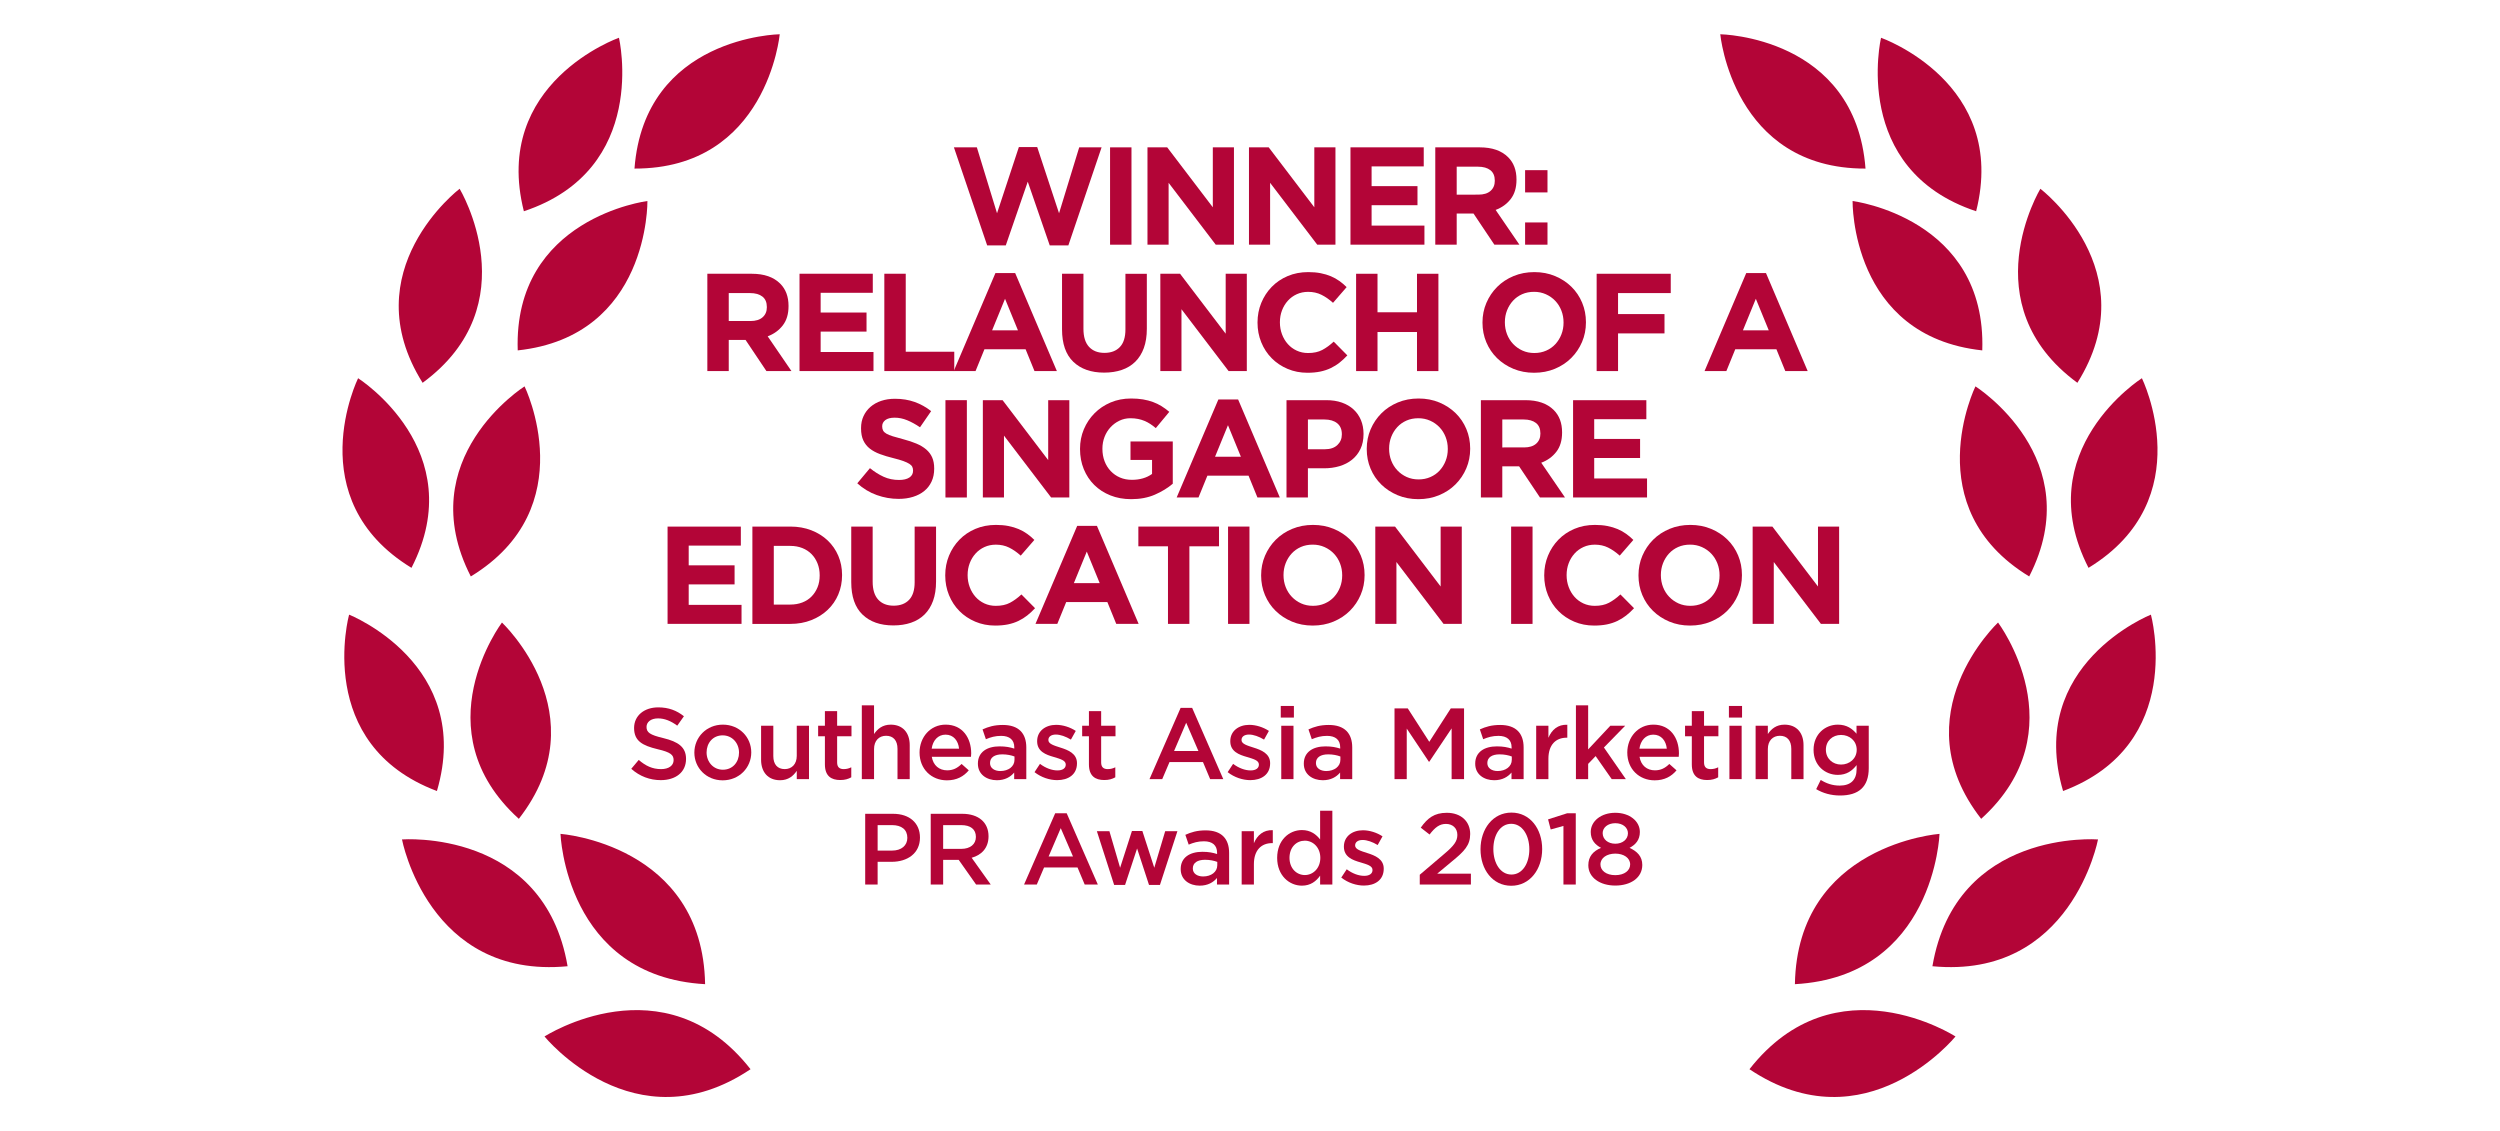 <?xml version="1.0" encoding="utf-8"?>
<!-- Generator: Adobe Illustrator 26.0.2, SVG Export Plug-In . SVG Version: 6.00 Build 0)  -->
<svg version="1.1" id="Layer_1" xmlns="http://www.w3.org/2000/svg" xmlns:xlink="http://www.w3.org/1999/xlink" x="0px" y="0px"
	 viewBox="0 0 400 181" enable-background="new 0 0 400 181" xml:space="preserve">
<g id="SEA_PR_2018_3_">
	<g>
		<g>
			<g>
				<g>
					<path fill="#B30537" d="M152.627,23.577h3.671l3.226,10.545l3.493-10.589h2.937l3.493,10.589l3.225-10.545h3.582
						l-5.317,15.684h-2.981l-3.515-10.189l-3.515,10.189h-2.981L152.627,23.577z"/>
					<path fill="#B30537" d="M177.61,23.577h3.426V39.15h-3.426V23.577z"/>
					<path fill="#B30537" d="M183.595,23.577h3.159l7.297,9.589v-9.589h3.382V39.15h-2.914l-7.542-9.9V39.15h-3.381
						V23.577z"/>
					<path fill="#B30537" d="M199.835,23.577h3.159l7.297,9.589v-9.589h3.382V39.15h-2.914l-7.542-9.9V39.15h-3.381
						V23.577z"/>
					<path fill="#B30537" d="M216.075,23.577h11.724v3.048h-8.343v3.159h7.341v3.048h-7.341v3.269h8.454V39.15h-11.835
						V23.577z"/>
					<path fill="#B30537" d="M229.646,23.577h7.119c1.972,0,3.485,0.527,4.538,1.58c0.89,0.889,1.335,2.077,1.335,3.559
						v0.045c0,1.26-0.308,2.288-0.923,3.081c-0.616,0.794-1.42,1.376-2.414,1.746l3.804,5.562h-4.005
						l-3.337-4.983h-0.044h-2.648V39.15h-3.426V23.577z M236.542,31.141c0.846,0,1.495-0.2,1.947-0.6
						c0.452-0.4,0.678-0.934,0.678-1.602v-0.044c0-0.741-0.237-1.298-0.712-1.669
						c-0.474-0.37-1.134-0.556-1.98-0.556h-3.404v4.471H236.542z"/>
					<path fill="#B30537" d="M244.016,27.226h3.582v3.56h-3.582V27.226z M244.016,35.591h3.582V39.15h-3.582V35.591z"/>
					<path fill="#B30537" d="M113.174,43.802h7.119c1.972,0,3.485,0.526,4.538,1.579c0.89,0.889,1.335,2.077,1.335,3.559
						v0.045c0,1.261-0.308,2.288-0.923,3.081c-0.616,0.794-1.42,1.376-2.413,1.746l3.804,5.562h-4.005
						l-3.337-4.983h-0.044h-2.648v4.983h-3.425V43.802z M120.07,51.365c0.846,0,1.495-0.2,1.947-0.601
						c0.453-0.4,0.678-0.934,0.678-1.602v-0.044c0-0.742-0.237-1.298-0.712-1.669
						c-0.474-0.37-1.134-0.556-1.98-0.556h-3.404v4.471H120.07z"/>
					<path fill="#B30537" d="M127.923,43.802h11.724v3.047h-8.343v3.159h7.341v3.048h-7.341v3.269h8.454v3.048h-11.835
						V43.802z"/>
					<path fill="#B30537" d="M141.494,43.802h3.425v12.48h7.764v3.092h-11.19V43.802z"/>
					<path fill="#B30537" d="M159.268,43.691h3.159l6.674,15.683h-3.582l-1.424-3.493h-6.585l-1.424,3.493h-3.492
						L159.268,43.691z M162.873,52.856l-2.069-5.05l-2.069,5.05H162.873z"/>
					<path fill="#B30537" d="M176.665,59.619c-2.091,0-3.737-0.579-4.938-1.735c-1.201-1.157-1.802-2.885-1.802-5.183
						v-8.899h3.426v8.809c0,1.276,0.296,2.237,0.889,2.881c0.593,0.645,1.416,0.968,2.47,0.968
						c1.053,0,1.876-0.311,2.469-0.934c0.593-0.622,0.89-1.557,0.89-2.803v-8.92h3.425v8.787
						c0,1.186-0.159,2.217-0.478,3.092c-0.319,0.875-0.775,1.605-1.369,2.191c-0.593,0.587-1.312,1.024-2.158,1.313
						C178.645,59.475,177.703,59.619,176.665,59.619z"/>
					<path fill="#B30537" d="M185.653,43.802h3.159l7.297,9.588v-9.588h3.382v15.572h-2.914l-7.542-9.899v9.899h-3.381
						V43.802z"/>
					<path fill="#B30537" d="M209.19,59.642c-1.143,0-2.203-0.208-3.181-0.623c-0.979-0.415-1.825-0.982-2.537-1.702
						c-0.712-0.719-1.268-1.568-1.669-2.547c-0.4-0.979-0.6-2.025-0.6-3.137v-0.045
						c0-1.112,0.2-2.154,0.6-3.125c0.4-0.971,0.957-1.824,1.669-2.558c0.712-0.735,1.565-1.313,2.558-1.735
						c0.994-0.422,2.091-0.634,3.292-0.634c0.727,0,1.391,0.059,1.992,0.177c0.6,0.119,1.145,0.283,1.635,0.49
						c0.489,0.208,0.942,0.46,1.357,0.757c0.415,0.297,0.801,0.622,1.157,0.978l-2.18,2.514
						c-0.608-0.548-1.227-0.978-1.858-1.289c-0.63-0.312-1.338-0.467-2.124-0.467
						c-0.653,0-1.257,0.125-1.813,0.377c-0.556,0.253-1.034,0.601-1.435,1.046c-0.4,0.445-0.712,0.96-0.934,1.546
						c-0.222,0.587-0.334,1.212-0.334,1.881v0.044c0,0.668,0.111,1.299,0.334,1.891
						c0.222,0.594,0.53,1.112,0.923,1.557c0.393,0.446,0.868,0.798,1.424,1.057
						c0.557,0.259,1.168,0.389,1.836,0.389c0.889,0,1.642-0.163,2.258-0.49c0.615-0.325,1.227-0.771,1.835-1.334
						l2.18,2.202c-0.4,0.431-0.816,0.815-1.246,1.157c-0.43,0.341-0.901,0.634-1.413,0.879
						c-0.511,0.245-1.072,0.429-1.68,0.556C210.629,59.578,209.946,59.642,209.19,59.642z"/>
					<path fill="#B30537" d="M216.976,43.802h3.425v6.162h6.318v-6.162h3.426v15.572h-3.426v-6.251h-6.318v6.251
						h-3.425V43.802z"/>
					<path fill="#B30537" d="M245.452,59.642c-1.201,0-2.307-0.212-3.315-0.634c-1.008-0.423-1.879-0.994-2.614-1.714
						c-0.734-0.719-1.305-1.564-1.713-2.536c-0.408-0.971-0.612-2.013-0.612-3.125v-0.045
						c0-1.112,0.208-2.154,0.623-3.125c0.415-0.971,0.99-1.824,1.724-2.558c0.734-0.735,1.609-1.313,2.625-1.735
						c1.015-0.422,2.124-0.634,3.326-0.634s2.306,0.212,3.315,0.634c1.008,0.422,1.879,0.994,2.614,1.713
						c0.734,0.719,1.305,1.565,1.713,2.536c0.408,0.972,0.612,2.013,0.612,3.126v0.044
						c0,1.113-0.208,2.155-0.623,3.126c-0.415,0.971-0.99,1.824-1.724,2.559c-0.734,0.733-1.609,1.312-2.625,1.735
						C247.762,59.43,246.653,59.642,245.452,59.642z M245.496,56.482c0.682,0,1.313-0.125,1.891-0.379
						c0.578-0.252,1.071-0.601,1.479-1.046c0.407-0.445,0.726-0.959,0.956-1.546
						c0.23-0.586,0.345-1.212,0.345-1.88v-0.045c0-0.667-0.115-1.298-0.345-1.89
						c-0.23-0.594-0.556-1.113-0.979-1.558c-0.422-0.445-0.923-0.797-1.502-1.056
						c-0.578-0.26-1.209-0.389-1.891-0.389c-0.697,0-1.331,0.125-1.902,0.377
						c-0.571,0.253-1.06,0.601-1.468,1.046c-0.408,0.445-0.727,0.96-0.956,1.546
						c-0.23,0.587-0.345,1.212-0.345,1.881v0.044c0,0.668,0.115,1.299,0.345,1.891
						c0.229,0.594,0.556,1.112,0.979,1.557c0.423,0.446,0.919,0.798,1.49,1.057
						C244.165,56.352,244.799,56.482,245.496,56.482z"/>
					<path fill="#B30537" d="M255.463,43.802h11.857v3.092h-8.432v3.359h7.431v3.092h-7.431v6.029h-3.425V43.802z"/>
					<path fill="#B30537" d="M279.399,43.691h3.159l6.674,15.683h-3.582l-1.423-3.493h-6.585l-1.424,3.493h-3.492
						L279.399,43.691z M283.003,52.856l-2.069-5.05l-2.069,5.05H283.003z"/>
					<path fill="#B30537" d="M143.774,79.821c-1.187,0-2.351-0.203-3.493-0.612c-1.142-0.408-2.18-1.035-3.115-1.88
						l2.025-2.425c0.712,0.578,1.442,1.037,2.191,1.379c0.749,0.341,1.569,0.511,2.458,0.511
						c0.712,0,1.264-0.129,1.658-0.389c0.393-0.259,0.59-0.619,0.59-1.079v-0.045c0-0.222-0.041-0.419-0.123-0.589
						c-0.082-0.17-0.238-0.33-0.468-0.478c-0.231-0.149-0.551-0.297-0.959-0.446
						c-0.409-0.148-0.94-0.303-1.595-0.467c-0.788-0.192-1.502-0.407-2.142-0.645
						c-0.64-0.237-1.182-0.53-1.628-0.879c-0.447-0.348-0.792-0.782-1.037-1.301
						c-0.245-0.519-0.368-1.164-0.368-1.935v-0.045c0-0.712,0.132-1.353,0.398-1.924
						c0.265-0.57,0.637-1.063,1.116-1.48c0.479-0.415,1.051-0.733,1.716-0.956
						c0.665-0.222,1.397-0.334,2.199-0.334c1.141,0,2.191,0.17,3.147,0.511c0.957,0.342,1.835,0.83,2.637,1.468
						l-1.78,2.581c-0.697-0.474-1.379-0.849-2.046-1.124c-0.668-0.274-1.335-0.412-2.002-0.412
						c-0.667,0-1.167,0.13-1.502,0.389c-0.334,0.26-0.5,0.583-0.5,0.969v0.044
						c0,0.253,0.048,0.471,0.145,0.656s0.271,0.352,0.524,0.5c0.253,0.149,0.599,0.29,1.037,0.423
						c0.439,0.133,0.992,0.289,1.662,0.467c0.788,0.207,1.49,0.441,2.108,0.7
						c0.617,0.26,1.137,0.571,1.561,0.934s0.744,0.79,0.959,1.279c0.215,0.49,0.324,1.076,0.324,1.758v0.045
						c0,0.771-0.14,1.457-0.42,2.058c-0.28,0.6-0.671,1.105-1.172,1.512
						c-0.501,0.408-1.099,0.72-1.793,0.934C145.389,79.714,144.619,79.821,143.774,79.821z"/>
					<path fill="#B30537" d="M151.271,64.027h3.426v15.572h-3.426V64.027z"/>
					<path fill="#B30537" d="M157.255,64.027h3.159l7.297,9.588v-9.588h3.382v15.572h-2.914l-7.542-9.899v9.899h-3.381
						V64.027z"/>
					<path fill="#B30537" d="M180.992,79.866c-1.216,0-2.325-0.201-3.326-0.601c-1.001-0.401-1.862-0.957-2.581-1.669
						c-0.719-0.712-1.279-1.557-1.68-2.536c-0.4-0.978-0.6-2.046-0.6-3.203v-0.045
						c0-1.112,0.203-2.154,0.612-3.125c0.407-0.971,0.975-1.824,1.702-2.558c0.726-0.735,1.587-1.313,2.58-1.735
						c0.994-0.422,2.084-0.634,3.27-0.634c0.697,0,1.331,0.049,1.903,0.144c0.571,0.097,1.101,0.234,1.59,0.412
						c0.49,0.179,0.949,0.401,1.379,0.667c0.43,0.267,0.846,0.571,1.246,0.912l-2.158,2.603
						c-0.297-0.252-0.593-0.474-0.89-0.667c-0.296-0.193-0.604-0.356-0.923-0.49
						c-0.319-0.134-0.664-0.237-1.034-0.311c-0.371-0.074-0.778-0.111-1.224-0.111
						c-0.623,0-1.205,0.13-1.746,0.39c-0.542,0.259-1.016,0.609-1.424,1.048c-0.408,0.438-0.727,0.951-0.956,1.538
						c-0.23,0.588-0.345,1.216-0.345,1.884v0.045c0,0.713,0.115,1.371,0.345,1.973
						c0.229,0.602,0.556,1.126,0.979,1.572c0.423,0.446,0.919,0.791,1.49,1.037
						c0.571,0.245,1.205,0.367,1.902,0.367c1.276,0,2.35-0.314,3.226-0.94v-2.24h-3.448v-2.959h6.763v6.764
						c-0.801,0.682-1.754,1.264-2.858,1.746C183.68,79.625,182.416,79.866,180.992,79.866z"/>
					<path fill="#B30537" d="M194.94,63.915h3.159l6.674,15.684h-3.582l-1.424-3.493h-6.585l-1.424,3.493h-3.492
						L194.94,63.915z M198.544,73.08l-2.069-5.05l-2.069,5.05H198.544z"/>
					<path fill="#B30537" d="M205.841,64.027h6.362c0.934,0,1.768,0.129,2.502,0.389
						c0.735,0.259,1.357,0.627,1.869,1.101c0.512,0.474,0.904,1.042,1.179,1.701c0.274,0.661,0.412,1.391,0.412,2.192
						v0.045c0,0.905-0.164,1.698-0.49,2.38c-0.326,0.682-0.775,1.254-1.346,1.713
						c-0.571,0.46-1.238,0.805-2.002,1.035c-0.764,0.229-1.583,0.344-2.458,0.344h-2.603v4.672h-3.425V64.027z
						 M211.982,71.88c0.86,0,1.527-0.226,2.002-0.679c0.474-0.452,0.712-1.013,0.712-1.68V69.476
						c0-0.77-0.249-1.357-0.745-1.756c-0.497-0.401-1.176-0.601-2.036-0.601h-2.648v4.761H211.982z"/>
					<path fill="#B30537" d="M226.931,79.866c-1.201,0-2.307-0.212-3.315-0.634c-1.008-0.423-1.879-0.994-2.614-1.714
						c-0.734-0.719-1.305-1.564-1.713-2.536c-0.408-0.971-0.611-2.013-0.611-3.125v-0.045
						c0-1.112,0.207-2.154,0.623-3.125c0.415-0.971,0.99-1.824,1.724-2.558c0.734-0.735,1.609-1.313,2.625-1.735
						c1.015-0.422,2.124-0.634,3.325-0.634s2.306,0.212,3.315,0.634c1.008,0.422,1.879,0.994,2.614,1.713
						c0.734,0.719,1.305,1.565,1.713,2.536c0.408,0.972,0.612,2.013,0.612,3.126v0.044
						c0,1.113-0.208,2.155-0.623,3.126c-0.415,0.971-0.99,1.824-1.724,2.558c-0.734,0.733-1.609,1.312-2.625,1.735
						C229.241,79.654,228.132,79.866,226.931,79.866z M226.975,76.707c0.682,0,1.313-0.125,1.891-0.379
						c0.578-0.252,1.071-0.601,1.479-1.046c0.407-0.445,0.726-0.959,0.956-1.546
						c0.23-0.586,0.345-1.212,0.345-1.879v-0.045c0-0.667-0.115-1.298-0.345-1.89
						c-0.23-0.594-0.556-1.113-0.979-1.558c-0.422-0.445-0.923-0.797-1.502-1.056
						c-0.579-0.26-1.209-0.389-1.891-0.389c-0.697,0-1.331,0.125-1.902,0.377
						c-0.571,0.253-1.06,0.601-1.468,1.046c-0.408,0.445-0.727,0.961-0.956,1.546
						c-0.23,0.587-0.345,1.212-0.345,1.881v0.044c0,0.668,0.115,1.299,0.345,1.891
						c0.229,0.594,0.556,1.112,0.979,1.557c0.423,0.446,0.919,0.798,1.49,1.058
						C225.644,76.577,226.278,76.707,226.975,76.707z"/>
					<path fill="#B30537" d="M236.942,64.027h7.119c1.972,0,3.485,0.526,4.538,1.579
						c0.89,0.889,1.335,2.077,1.335,3.559v0.045c0,1.261-0.308,2.288-0.923,3.081
						c-0.616,0.794-1.42,1.376-2.414,1.746l3.804,5.562h-4.005l-3.337-4.983h-0.044h-2.648v4.983h-3.425V64.027z
						 M243.838,71.59c0.846,0,1.495-0.2,1.947-0.601c0.453-0.4,0.678-0.934,0.678-1.602v-0.044
						c0-0.742-0.237-1.298-0.712-1.669c-0.474-0.37-1.134-0.556-1.98-0.556h-3.404v4.471H243.838z"/>
					<path fill="#B30537" d="M251.692,64.027h11.724v3.047h-8.343v3.159h7.341v3.048h-7.341v3.269h8.454v3.048h-11.835
						V64.027z"/>
					<path fill="#B30537" d="M106.811,84.251h11.724v3.047h-8.343v3.159h7.341v3.048h-7.341v3.269h8.454v3.048h-11.835
						V84.251z"/>
					<path fill="#B30537" d="M120.382,84.251h6.073c1.216,0,2.332,0.196,3.348,0.589c1.015,0.393,1.891,0.938,2.625,1.635
						c0.735,0.698,1.302,1.518,1.702,2.459c0.4,0.942,0.601,1.961,0.601,3.059v0.044
						c0,1.098-0.201,2.121-0.601,3.071c-0.4,0.949-0.968,1.772-1.702,2.469c-0.734,0.698-1.609,1.247-2.625,1.647
						c-1.016,0.401-2.132,0.601-3.348,0.601h-6.073V84.251z M126.455,96.731c0.697,0,1.335-0.111,1.913-0.334
						c0.578-0.222,1.071-0.542,1.479-0.957c0.408-0.415,0.726-0.905,0.957-1.468
						c0.23-0.564,0.345-1.195,0.345-1.891v-0.045c0-0.681-0.115-1.312-0.345-1.89
						c-0.231-0.579-0.549-1.075-0.957-1.49s-0.901-0.738-1.479-0.969c-0.578-0.229-1.217-0.344-1.913-0.344
						h-2.648v9.388H126.455z"/>
					<path fill="#B30537" d="M142.94,100.068c-2.091,0-3.737-0.579-4.939-1.735c-1.201-1.157-1.802-2.885-1.802-5.183
						v-8.899h3.426v8.809c0,1.276,0.296,2.237,0.889,2.881c0.593,0.645,1.416,0.968,2.47,0.968
						c1.053,0,1.876-0.311,2.469-0.934c0.593-0.622,0.89-1.557,0.89-2.803v-8.92h3.425v8.787
						c0,1.186-0.159,2.217-0.478,3.092c-0.319,0.875-0.775,1.605-1.369,2.191c-0.593,0.587-1.312,1.024-2.158,1.313
						C144.92,99.924,143.978,100.068,142.94,100.068z"/>
					<path fill="#B30537" d="M159.225,100.091c-1.143,0-2.203-0.208-3.181-0.623c-0.979-0.415-1.825-0.982-2.537-1.702
						c-0.712-0.719-1.268-1.568-1.669-2.547c-0.4-0.979-0.6-2.025-0.6-3.137v-0.045
						c0-1.112,0.2-2.154,0.6-3.125c0.4-0.971,0.957-1.824,1.669-2.558c0.712-0.735,1.565-1.313,2.558-1.735
						c0.994-0.422,2.091-0.634,3.292-0.634c0.727,0,1.39,0.059,1.991,0.177c0.6,0.119,1.146,0.283,1.635,0.49
						c0.489,0.208,0.942,0.46,1.357,0.757c0.415,0.297,0.801,0.622,1.157,0.978l-2.18,2.514
						c-0.609-0.548-1.227-0.978-1.858-1.289c-0.63-0.312-1.338-0.467-2.124-0.467
						c-0.653,0-1.257,0.125-1.813,0.377c-0.556,0.253-1.034,0.601-1.435,1.046c-0.4,0.445-0.712,0.961-0.934,1.546
						c-0.222,0.587-0.334,1.212-0.334,1.881v0.044c0,0.668,0.111,1.299,0.334,1.891
						c0.222,0.594,0.53,1.112,0.923,1.557c0.393,0.446,0.868,0.798,1.424,1.058
						c0.556,0.259,1.168,0.389,1.836,0.389c0.889,0,1.642-0.163,2.258-0.49c0.615-0.325,1.227-0.771,1.835-1.334
						l2.18,2.202c-0.4,0.431-0.816,0.815-1.246,1.157c-0.431,0.341-0.901,0.634-1.413,0.879
						c-0.512,0.245-1.072,0.429-1.68,0.556C160.663,100.027,159.981,100.091,159.225,100.091z"/>
					<path fill="#B30537" d="M172.35,84.14h3.159l6.674,15.683h-3.582l-1.424-3.493h-6.585l-1.424,3.493h-3.492
						L172.35,84.14z M175.954,93.305l-2.069-5.05l-2.069,5.05H175.954z"/>
					<path fill="#B30537" d="M186.877,87.409h-4.739v-3.158h12.903v3.158h-4.739v12.414h-3.426V87.409z"/>
					<path fill="#B30537" d="M196.488,84.251h3.426v15.572h-3.426V84.251z"/>
					<path fill="#B30537" d="M210.035,100.091c-1.201,0-2.307-0.212-3.315-0.634c-1.008-0.423-1.88-0.994-2.614-1.714
						c-0.734-0.719-1.305-1.564-1.713-2.536c-0.408-0.971-0.612-2.013-0.612-3.125v-0.045
						c0-1.112,0.208-2.154,0.623-3.125c0.415-0.971,0.99-1.824,1.724-2.558c0.734-0.735,1.609-1.313,2.625-1.735
						c1.016-0.422,2.124-0.634,3.326-0.634c1.201,0,2.306,0.212,3.315,0.634c1.008,0.422,1.88,0.994,2.614,1.713
						c0.734,0.719,1.305,1.565,1.713,2.536c0.408,0.972,0.612,2.013,0.612,3.126v0.044
						c0,1.113-0.208,2.155-0.623,3.126c-0.415,0.971-0.99,1.824-1.724,2.558c-0.734,0.733-1.609,1.312-2.625,1.735
						C212.345,99.879,211.236,100.091,210.035,100.091z M210.079,96.931c0.682,0,1.313-0.125,1.892-0.379
						c0.578-0.252,1.071-0.601,1.479-1.046c0.408-0.445,0.726-0.959,0.956-1.546
						c0.23-0.586,0.345-1.212,0.345-1.88v-0.045c0-0.667-0.115-1.298-0.345-1.89
						c-0.23-0.594-0.556-1.113-0.979-1.558c-0.422-0.445-0.923-0.797-1.502-1.056
						c-0.578-0.26-1.209-0.389-1.891-0.389c-0.697,0-1.331,0.125-1.902,0.377
						c-0.571,0.253-1.06,0.601-1.468,1.046c-0.408,0.445-0.727,0.961-0.956,1.546
						c-0.23,0.587-0.345,1.212-0.345,1.881v0.044c0,0.668,0.115,1.299,0.345,1.891
						c0.23,0.594,0.556,1.112,0.979,1.557c0.423,0.446,0.919,0.798,1.49,1.058
						C208.748,96.801,209.382,96.931,210.079,96.931z"/>
					<path fill="#B30537" d="M220.046,84.251h3.159l7.297,9.588v-9.588h3.382v15.572h-2.914l-7.542-9.899v9.899h-3.381
						V84.251z"/>
					<path fill="#B30537" d="M241.781,84.251h3.426v15.572h-3.426V84.251z"/>
					<path fill="#B30537" d="M255.062,100.091c-1.143,0-2.202-0.208-3.181-0.623c-0.979-0.415-1.825-0.982-2.537-1.702
						c-0.711-0.719-1.268-1.568-1.668-2.547c-0.401-0.979-0.6-2.025-0.6-3.137v-0.045
						c0-1.112,0.2-2.154,0.6-3.125c0.4-0.971,0.957-1.824,1.668-2.558c0.712-0.735,1.565-1.313,2.558-1.735
						c0.994-0.422,2.091-0.634,3.293-0.634c0.727,0,1.39,0.059,1.991,0.177c0.6,0.119,1.145,0.283,1.635,0.49
						c0.489,0.208,0.942,0.46,1.357,0.757c0.415,0.297,0.801,0.622,1.157,0.978l-2.18,2.514
						c-0.609-0.548-1.227-0.978-1.858-1.289c-0.63-0.312-1.338-0.467-2.124-0.467
						c-0.653,0-1.257,0.125-1.813,0.377c-0.556,0.253-1.034,0.601-1.435,1.046c-0.4,0.445-0.712,0.961-0.934,1.546
						c-0.222,0.587-0.334,1.212-0.334,1.881v0.044c0,0.668,0.111,1.299,0.334,1.891
						c0.222,0.594,0.53,1.112,0.923,1.557c0.393,0.446,0.868,0.798,1.423,1.058
						c0.557,0.259,1.168,0.389,1.836,0.389c0.889,0,1.642-0.163,2.258-0.49c0.615-0.325,1.227-0.771,1.835-1.334
						l2.18,2.202c-0.4,0.431-0.816,0.815-1.246,1.157c-0.431,0.341-0.901,0.634-1.413,0.879
						c-0.512,0.245-1.072,0.429-1.68,0.556C256.501,100.027,255.818,100.091,255.062,100.091z"/>
					<path fill="#B30537" d="M270.412,100.091c-1.201,0-2.307-0.212-3.315-0.634c-1.008-0.423-1.88-0.994-2.614-1.714
						c-0.734-0.719-1.306-1.564-1.713-2.536c-0.408-0.971-0.611-2.013-0.611-3.125v-0.045
						c0-1.112,0.207-2.154,0.623-3.125c0.415-0.971,0.99-1.824,1.724-2.558c0.734-0.735,1.609-1.313,2.626-1.735
						c1.015-0.422,2.124-0.634,3.325-0.634c1.201,0,2.306,0.212,3.315,0.634c1.008,0.422,1.88,0.994,2.614,1.713
						c0.734,0.719,1.305,1.565,1.713,2.536c0.408,0.972,0.612,2.013,0.612,3.126v0.044
						c0,1.113-0.208,2.155-0.623,3.126c-0.415,0.971-0.99,1.824-1.724,2.558c-0.734,0.733-1.609,1.312-2.625,1.735
						C272.722,99.879,271.613,100.091,270.412,100.091z M270.457,96.931c0.682,0,1.313-0.125,1.891-0.379
						c0.579-0.252,1.071-0.601,1.479-1.046c0.407-0.445,0.726-0.959,0.956-1.546
						c0.23-0.586,0.345-1.212,0.345-1.88v-0.045c0-0.667-0.115-1.298-0.345-1.89
						c-0.23-0.594-0.556-1.113-0.979-1.558c-0.422-0.445-0.923-0.797-1.502-1.056
						c-0.578-0.26-1.209-0.389-1.891-0.389c-0.697,0-1.331,0.125-1.902,0.377
						c-0.571,0.253-1.06,0.601-1.469,1.046c-0.408,0.445-0.727,0.961-0.956,1.546
						c-0.23,0.587-0.345,1.212-0.345,1.881v0.044c0,0.668,0.115,1.299,0.345,1.891
						c0.23,0.594,0.556,1.112,0.979,1.557c0.423,0.446,0.919,0.798,1.49,1.058
						C269.125,96.801,269.759,96.931,270.457,96.931z"/>
					<path fill="#B30537" d="M280.423,84.251h3.159l7.297,9.588v-9.588h3.382v15.572h-2.914l-7.542-9.899v9.899h-3.381
						V84.251z"/>
				</g>
				<g>
					<path fill="#B30537" d="M106.128,118.094c2.393,0.582,3.639,1.44,3.639,3.332c0,2.134-1.665,3.396-4.043,3.396
						c-1.73,0-3.364-0.599-4.722-1.812l1.196-1.423c1.084,0.938,2.167,1.472,3.574,1.472
						c1.229,0,2.006-0.565,2.006-1.438c0-0.826-0.453-1.262-2.556-1.747c-2.409-0.582-3.768-1.294-3.768-3.396
						c0-1.973,1.617-3.299,3.866-3.299c1.649,0,2.959,0.502,4.107,1.423l-1.067,1.505
						c-1.018-0.76-2.038-1.165-3.073-1.165c-1.165,0-1.843,0.599-1.843,1.359
						C103.443,117.189,103.96,117.577,106.128,118.094z"/>
					<path fill="#B30537" d="M115.625,124.854c-2.603,0-4.528-1.99-4.528-4.431c0-2.458,1.94-4.48,4.561-4.48
						c2.62,0,4.545,1.988,4.545,4.448C120.202,122.832,118.261,124.854,115.625,124.854z M115.625,117.657
						c-1.568,0-2.571,1.229-2.571,2.733c0,1.52,1.084,2.765,2.604,2.765c1.585,0,2.587-1.23,2.587-2.733
						C118.245,118.903,117.161,117.657,115.625,117.657z"/>
					<path fill="#B30537" d="M127.483,116.121h1.957v8.539h-1.957v-1.326c-0.549,0.808-1.342,1.503-2.668,1.503
						c-1.925,0-3.041-1.293-3.041-3.283v-5.434h1.957v4.852c0,1.326,0.663,2.085,1.827,2.085
						c1.132,0,1.924-0.791,1.924-2.119V116.121z"/>
					<path fill="#B30537" d="M133.941,121.991c0,0.76,0.389,1.067,1.052,1.067c0.436,0,0.825-0.097,1.212-0.291v1.602
						c-0.485,0.274-1.035,0.436-1.762,0.436c-1.439,0-2.458-0.63-2.458-2.506v-4.496h-1.083v-1.682h1.083v-2.344h1.956
						v2.344h2.296v1.682h-2.296V121.991z"/>
					<path fill="#B30537" d="M139.847,124.66h-1.957v-11.805h1.957v4.592c0.549-0.808,1.342-1.503,2.668-1.503
						c1.925,0,3.041,1.294,3.041,3.283v5.434h-1.957v-4.852c0-1.326-0.663-2.085-1.827-2.085
						c-1.132,0-1.924,0.792-1.924,2.119V124.66z"/>
					<path fill="#B30537" d="M151.543,123.253c0.954,0,1.633-0.356,2.312-1.02l1.149,1.02
						c-0.809,0.97-1.925,1.6-3.494,1.6c-2.474,0-4.382-1.796-4.382-4.448c0-2.458,1.73-4.463,4.173-4.463
						c2.717,0,4.091,2.135,4.091,4.608c0,0.179-0.017,0.34-0.033,0.535h-6.274
						C149.312,122.476,150.282,123.253,151.543,123.253z M153.452,119.792c-0.13-1.262-0.874-2.249-2.168-2.249
						c-1.196,0-2.037,0.923-2.216,2.249H153.452z"/>
					<path fill="#B30537" d="M162.269,124.66v-1.052c-0.582,0.696-1.472,1.229-2.765,1.229
						c-1.617,0-3.04-0.921-3.04-2.635v-0.032c0-1.844,1.471-2.75,3.46-2.75c1.035,0,1.698,0.146,2.362,0.356v-0.21
						c0-1.181-0.744-1.827-2.103-1.827c-0.954,0-1.666,0.21-2.442,0.535l-0.533-1.57
						c0.938-0.42,1.859-0.711,3.25-0.711c2.522,0,3.751,1.326,3.751,3.607v5.061H162.269z M162.318,121.038
						c-0.501-0.195-1.196-0.341-1.956-0.341c-1.23,0-1.957,0.502-1.957,1.375v0.033c0,0.808,0.728,1.261,1.65,1.261
						c1.294,0,2.264-0.728,2.264-1.794V121.038z"/>
					<path fill="#B30537" d="M169.146,124.822c-1.212,0-2.555-0.436-3.623-1.278l0.874-1.326
						c0.921,0.694,1.924,1.05,2.797,1.05c0.841,0,1.327-0.356,1.327-0.921v-0.032
						c0-0.664-0.906-0.889-1.909-1.197c-1.262-0.356-2.669-0.873-2.669-2.506v-0.033
						c0-1.617,1.343-2.603,3.041-2.603c1.067,0,2.232,0.373,3.138,0.971l-0.776,1.39
						c-0.824-0.501-1.698-0.808-2.409-0.808c-0.76,0-1.197,0.355-1.197,0.857v0.033
						c0,0.614,0.922,0.873,1.924,1.196c1.246,0.388,2.653,0.955,2.653,2.491v0.032
						C172.316,123.932,170.925,124.822,169.146,124.822z"/>
					<path fill="#B30537" d="M176.185,121.991c0,0.76,0.389,1.067,1.052,1.067c0.436,0,0.825-0.097,1.212-0.291v1.602
						c-0.485,0.274-1.035,0.436-1.762,0.436c-1.44,0-2.458-0.63-2.458-2.506v-4.496h-1.083v-1.682h1.083v-2.344h1.956
						v2.344h2.296v1.682h-2.296V121.991z"/>
					<path fill="#B30537" d="M195.725,124.66h-2.102l-1.149-2.733h-5.353l-1.164,2.733h-2.038l4.981-11.402h1.843
						L195.725,124.66z M189.79,115.636l-1.94,4.528h3.897L189.79,115.636z"/>
					<path fill="#B30537" d="M200.048,124.822c-1.212,0-2.555-0.436-3.623-1.278l0.874-1.326
						c0.921,0.694,1.924,1.05,2.797,1.05c0.841,0,1.327-0.356,1.327-0.921v-0.032
						c0-0.664-0.906-0.889-1.908-1.197c-1.262-0.356-2.669-0.873-2.669-2.506v-0.033
						c0-1.617,1.343-2.603,3.041-2.603c1.067,0,2.232,0.373,3.138,0.971l-0.776,1.39
						c-0.825-0.501-1.698-0.808-2.409-0.808c-0.76,0-1.197,0.355-1.197,0.857v0.033
						c0,0.614,0.922,0.873,1.924,1.196c1.246,0.388,2.653,0.955,2.653,2.491v0.032
						C203.219,123.932,201.827,124.822,200.048,124.822z"/>
					<path fill="#B30537" d="M204.921,114.811v-1.859h2.102v1.859H204.921z M205.002,124.66v-8.539h1.956v8.539H205.002z
						"/>
					<path fill="#B30537" d="M214.415,124.66v-1.052c-0.582,0.696-1.471,1.229-2.765,1.229
						c-1.617,0-3.04-0.921-3.04-2.635v-0.032c0-1.844,1.471-2.75,3.46-2.75c1.035,0,1.698,0.146,2.361,0.356
						v-0.21c0-1.181-0.744-1.827-2.102-1.827c-0.954,0-1.666,0.21-2.442,0.535l-0.534-1.57
						c0.937-0.42,1.86-0.711,3.251-0.711c2.522,0,3.752,1.326,3.752,3.607v5.061H214.415z M214.463,121.038
						c-0.501-0.195-1.196-0.341-1.956-0.341c-1.23,0-1.957,0.502-1.957,1.375v0.033c0,0.808,0.728,1.261,1.649,1.261
						c1.294,0,2.264-0.728,2.264-1.794V121.038z"/>
					<path fill="#B30537" d="M228.685,121.877h-0.064l-3.542-5.304v8.086h-1.957v-11.32h2.119l3.444,5.353l3.444-5.353
						h2.119v11.32h-1.989v-8.118L228.685,121.877z"/>
					<path fill="#B30537" d="M241.839,124.66v-1.052c-0.582,0.696-1.471,1.229-2.765,1.229
						c-1.617,0-3.04-0.921-3.04-2.635v-0.032c0-1.844,1.471-2.75,3.46-2.75c1.035,0,1.698,0.146,2.362,0.356
						v-0.21c0-1.181-0.744-1.827-2.103-1.827c-0.954,0-1.666,0.21-2.442,0.535l-0.534-1.57
						c0.938-0.42,1.859-0.711,3.251-0.711c2.522,0,3.752,1.326,3.752,3.607v5.061H241.839z M241.887,121.038
						c-0.501-0.195-1.196-0.341-1.956-0.341c-1.23,0-1.957,0.502-1.957,1.375v0.033c0,0.808,0.728,1.261,1.649,1.261
						c1.294,0,2.264-0.728,2.264-1.794V121.038z"/>
					<path fill="#B30537" d="M247.746,124.66h-1.957v-8.539h1.957v1.925c0.534-1.278,1.52-2.151,3.024-2.085v2.07h-0.113
						c-1.714,0-2.911,1.115-2.911,3.379V124.66z"/>
					<path fill="#B30537" d="M260.136,124.66h-2.264l-2.571-3.687l-1.196,1.246v2.441h-1.957v-11.805h1.957v7.05
						l3.541-3.784h2.378l-3.397,3.478L260.136,124.66z"/>
					<path fill="#B30537" d="M264.782,123.253c0.954,0,1.634-0.356,2.312-1.02l1.149,1.02
						c-0.809,0.97-1.925,1.6-3.494,1.6c-2.474,0-4.383-1.796-4.383-4.448c0-2.458,1.73-4.463,4.173-4.463
						c2.717,0,4.092,2.135,4.092,4.608c0,0.179-0.017,0.34-0.033,0.535h-6.274
						C262.55,122.476,263.52,123.253,264.782,123.253z M266.69,119.792c-0.13-1.262-0.873-2.249-2.167-2.249
						c-1.197,0-2.038,0.923-2.216,2.249H266.69z"/>
					<path fill="#B30537" d="M272.646,121.991c0,0.76,0.389,1.067,1.052,1.067c0.436,0,0.825-0.097,1.212-0.291v1.602
						c-0.485,0.274-1.035,0.436-1.762,0.436c-1.44,0-2.458-0.63-2.458-2.506v-4.496h-1.083v-1.682h1.083v-2.344h1.956
						v2.344h2.296v1.682h-2.296V121.991z"/>
					<path fill="#B30537" d="M276.626,114.811v-1.859h2.102v1.859H276.626z M276.707,124.66v-8.539h1.956v8.539H276.707z"
						/>
					<path fill="#B30537" d="M282.855,124.66h-1.957v-8.539h1.957v1.326c0.549-0.808,1.342-1.503,2.668-1.503
						c1.924,0,3.041,1.294,3.041,3.283v5.434h-1.957v-4.852c0-1.326-0.663-2.085-1.827-2.085
						c-1.132,0-1.925,0.792-1.925,2.119V124.66z"/>
					<path fill="#B30537" d="M294.406,127.28c-1.407,0-2.717-0.356-3.817-1.018l0.728-1.473
						c0.905,0.567,1.876,0.906,3.041,0.906c1.746,0,2.7-0.906,2.7-2.62v-0.662
						c-0.712,0.921-1.601,1.568-3.008,1.568c-2.005,0-3.881-1.472-3.881-4.011c0-2.538,1.892-4.026,3.881-4.026
						c1.44,0,2.329,0.662,2.992,1.455v-1.278h1.957v6.792C298.999,125.937,297.349,127.28,294.406,127.28z
						 M294.567,117.592c-1.359,0-2.425,0.938-2.425,2.361c0,1.424,1.083,2.377,2.425,2.377
						c1.358,0,2.507-0.953,2.507-2.361C297.074,118.53,295.926,117.592,294.567,117.592z"/>
					<path fill="#B30537" d="M142.668,137.89h-2.248v3.638h-1.989v-11.32h4.463c2.636,0,4.301,1.487,4.301,3.8
						C147.196,136.564,145.159,137.89,142.668,137.89z M142.733,132.019h-2.312v4.075h2.312
						c1.504,0,2.442-0.824,2.442-2.037C145.175,132.715,144.221,132.019,142.733,132.019z"/>
					<path fill="#B30537" d="M156.177,141.528l-2.781-3.946h-2.491v3.946h-1.989v-11.32h5.045
						c2.604,0,4.205,1.374,4.205,3.59c0,1.876-1.116,3.008-2.701,3.445l3.056,4.285H156.177z M153.799,132.019h-2.895
						v3.8h2.911c1.423,0,2.329-0.744,2.329-1.908C156.144,132.666,155.271,132.019,153.799,132.019z"/>
					<path fill="#B30537" d="M175.654,141.528h-2.102l-1.149-2.734h-5.353l-1.164,2.734h-2.038l4.981-11.402h1.843
						L175.654,141.528z M169.72,132.504l-1.94,4.528h3.897L169.72,132.504z"/>
					<path fill="#B30537" d="M184.684,138.843l1.746-5.854h1.957l-2.797,8.604h-1.747l-1.908-5.838l-1.925,5.838h-1.746
						l-2.765-8.604h2.006l1.714,5.854l1.892-5.886h1.666L184.684,138.843z"/>
					<path fill="#B30537" d="M194.717,141.528v-1.052c-0.582,0.696-1.471,1.229-2.765,1.229
						c-1.617,0-3.04-0.921-3.04-2.635v-0.032c0-1.844,1.471-2.75,3.46-2.75c1.035,0,1.698,0.145,2.361,0.356
						v-0.211c0-1.181-0.743-1.827-2.102-1.827c-0.954,0-1.666,0.211-2.442,0.535l-0.534-1.57
						c0.938-0.42,1.859-0.711,3.251-0.711c2.522,0,3.752,1.326,3.752,3.607v5.061H194.717z M194.765,137.905
						c-0.501-0.194-1.196-0.34-1.956-0.34c-1.23,0-1.957,0.502-1.957,1.376v0.032c0,0.808,0.728,1.261,1.649,1.261
						c1.294,0,2.264-0.728,2.264-1.794V137.905z"/>
					<path fill="#B30537" d="M200.624,141.528h-1.957v-8.539h1.957v1.924c0.533-1.277,1.52-2.15,3.024-2.085v2.07h-0.113
						c-1.714,0-2.911,1.115-2.911,3.38V141.528z"/>
					<path fill="#B30537" d="M211.219,141.528v-1.423c-0.63,0.889-1.52,1.6-2.911,1.6
						c-2.006,0-3.962-1.6-3.962-4.446c0-2.847,1.924-4.448,3.962-4.448c1.407,0,2.296,0.711,2.911,1.503v-4.592
						h1.957v11.805H211.219z M208.777,134.509c-1.342,0-2.458,1.035-2.458,2.75c0,1.682,1.132,2.749,2.458,2.749
						c1.31,0,2.475-1.083,2.475-2.749C211.252,135.593,210.087,134.509,208.777,134.509z"/>
					<path fill="#B30537" d="M218.226,141.69c-1.212,0-2.555-0.436-3.623-1.278l0.874-1.326
						c0.921,0.694,1.924,1.05,2.797,1.05c0.841,0,1.327-0.356,1.327-0.921v-0.032c0-0.663-0.906-0.889-1.909-1.197
						c-1.262-0.356-2.669-0.873-2.669-2.506v-0.033c0-1.617,1.343-2.603,3.041-2.603
						c1.068,0,2.232,0.373,3.138,0.971l-0.776,1.39c-0.824-0.502-1.698-0.808-2.409-0.808
						c-0.76,0-1.197,0.355-1.197,0.856v0.033c0,0.614,0.922,0.873,1.925,1.196c1.246,0.389,2.652,0.955,2.652,2.491
						v0.032C221.397,140.801,220.006,141.69,218.226,141.69z"/>
					<path fill="#B30537" d="M228.728,133.523l-1.407-1.099c1.083-1.52,2.151-2.377,4.173-2.377
						c2.264,0,3.736,1.375,3.736,3.396c0,1.796-0.938,2.765-2.943,4.399l-2.329,1.94h5.386v1.747h-8.183v-1.568
						l3.897-3.316c1.553-1.31,2.119-2.038,2.119-3.057c0-1.115-0.792-1.762-1.827-1.762
						C230.313,131.825,229.601,132.391,228.728,133.523z"/>
					<path fill="#B30537" d="M241.799,141.722c-2.975,0-4.916-2.587-4.916-5.837c0-3.252,1.973-5.87,4.949-5.87
						c2.975,0,4.916,2.587,4.916,5.838C246.748,139.102,244.774,141.722,241.799,141.722z M241.799,131.809
						c-1.762,0-2.862,1.779-2.862,4.043c0,2.264,1.132,4.075,2.895,4.075c1.762,0,2.862-1.794,2.862-4.042
						C244.694,133.636,243.562,131.809,241.799,131.809z"/>
					<path fill="#B30537" d="M250.732,130.127h1.391v11.402h-1.973v-9.38l-2.038,0.567l-0.42-1.617L250.732,130.127z"
						/>
					<path fill="#B30537" d="M258.448,141.69c-2.474,0-4.317-1.294-4.317-3.251c0-1.391,0.76-2.249,2.037-2.782
						c-0.954-0.502-1.649-1.261-1.649-2.538c0-1.747,1.665-3.073,3.929-3.073c2.264,0,3.93,1.326,3.93,3.073
						c0,1.278-0.696,2.037-1.65,2.538c1.229,0.567,2.038,1.375,2.038,2.733
						C262.766,140.428,260.923,141.69,258.448,141.69z M258.448,136.579c-1.342,0-2.377,0.68-2.377,1.731
						c0,0.955,0.889,1.715,2.377,1.715c1.488,0,2.377-0.761,2.377-1.715
						C260.826,137.259,259.791,136.579,258.448,136.579z M258.448,131.712c-1.212,0-2.022,0.712-2.022,1.585
						c0,1.003,0.858,1.698,2.022,1.698c1.165,0,2.022-0.696,2.022-1.682
						C260.47,132.424,259.661,131.712,258.448,131.712z"/>
				</g>
			</g>
		</g>
		<g>
			<g>
				<path fill="#B30537" d="M112.816,157.469c-0.39-22.367-23.138-24.051-23.138-24.051
					S90.479,156.211,112.816,157.469z M87.121,165.837c0,0,14.381,17.7,32.965,5.237
					C106.279,153.472,87.121,165.837,87.121,165.837z M64.318,134.31c0,0,4.224,22.41,26.496,20.288
					C87.052,132.548,64.318,134.31,64.318,134.31z M83.012,131.013c12.998-16.665-2.698-31.409-2.698-31.409
					S67.353,116.814,83.012,131.013z M69.907,126.563c5.963-20.274-14.052-28.22-14.052-28.22
					S50.137,119.115,69.907,126.563z M57.295,60.514c0,0-9.494,19.333,8.542,30.341
					C75.477,72.054,57.295,60.514,57.295,60.514z M83.929,61.818c0,0-18.252,11.549-8.6,30.414
					C93.432,81.208,83.929,61.818,83.929,61.818z M73.54,30.201c0,0-17.176,13.097-5.921,31.049
					C84.692,48.702,73.54,30.201,73.54,30.201z M103.587,32.163c0,0-21.468,2.688-20.751,23.9
					C103.931,53.792,103.587,32.163,103.587,32.163z M99.034,6.042c0,0-20.407,7.189-15.215,27.759
					C103.96,27.105,99.034,6.042,99.034,6.042z M101.517,26.974c21.225,0.042,23.239-21.494,23.239-21.494
					S103.129,5.808,101.517,26.974z"/>
			</g>
		</g>
		<g>
			<g>
				<path fill="#B30537" d="M310.323,133.418c0,0-22.748,1.684-23.138,24.051
					C309.521,156.211,310.323,133.418,310.323,133.418z M279.914,171.074c18.584,12.463,32.965-5.237,32.965-5.237
					S293.721,153.472,279.914,171.074z M309.186,154.598c22.271,2.121,26.496-20.288,26.496-20.288
					S312.949,132.548,309.186,154.598z M319.686,99.605c0,0-15.697,14.744-2.698,31.409
					C332.647,116.814,319.686,99.605,319.686,99.605z M344.145,98.343c0,0-20.015,7.946-14.052,28.22
					C349.863,119.115,344.145,98.343,344.145,98.343z M334.163,90.856c18.035-11.009,8.542-30.341,8.542-30.341
					S324.523,72.054,334.163,90.856z M324.671,92.232c9.652-18.865-8.6-30.414-8.6-30.414
					S306.568,81.208,324.671,92.232z M332.381,61.25c11.255-17.952-5.921-31.049-5.921-31.049
					S315.308,48.702,332.381,61.25z M317.164,56.063c0.717-21.212-20.751-23.9-20.751-23.9
					S296.069,53.792,317.164,56.063z M316.182,33.801c5.191-20.57-15.216-27.759-15.216-27.759
					S296.04,27.105,316.182,33.801z M275.244,5.481c0,0,2.014,21.536,23.239,21.494
					C296.871,5.808,275.244,5.481,275.244,5.481z"/>
			</g>
		</g>
	</g>
</g>
</svg>
